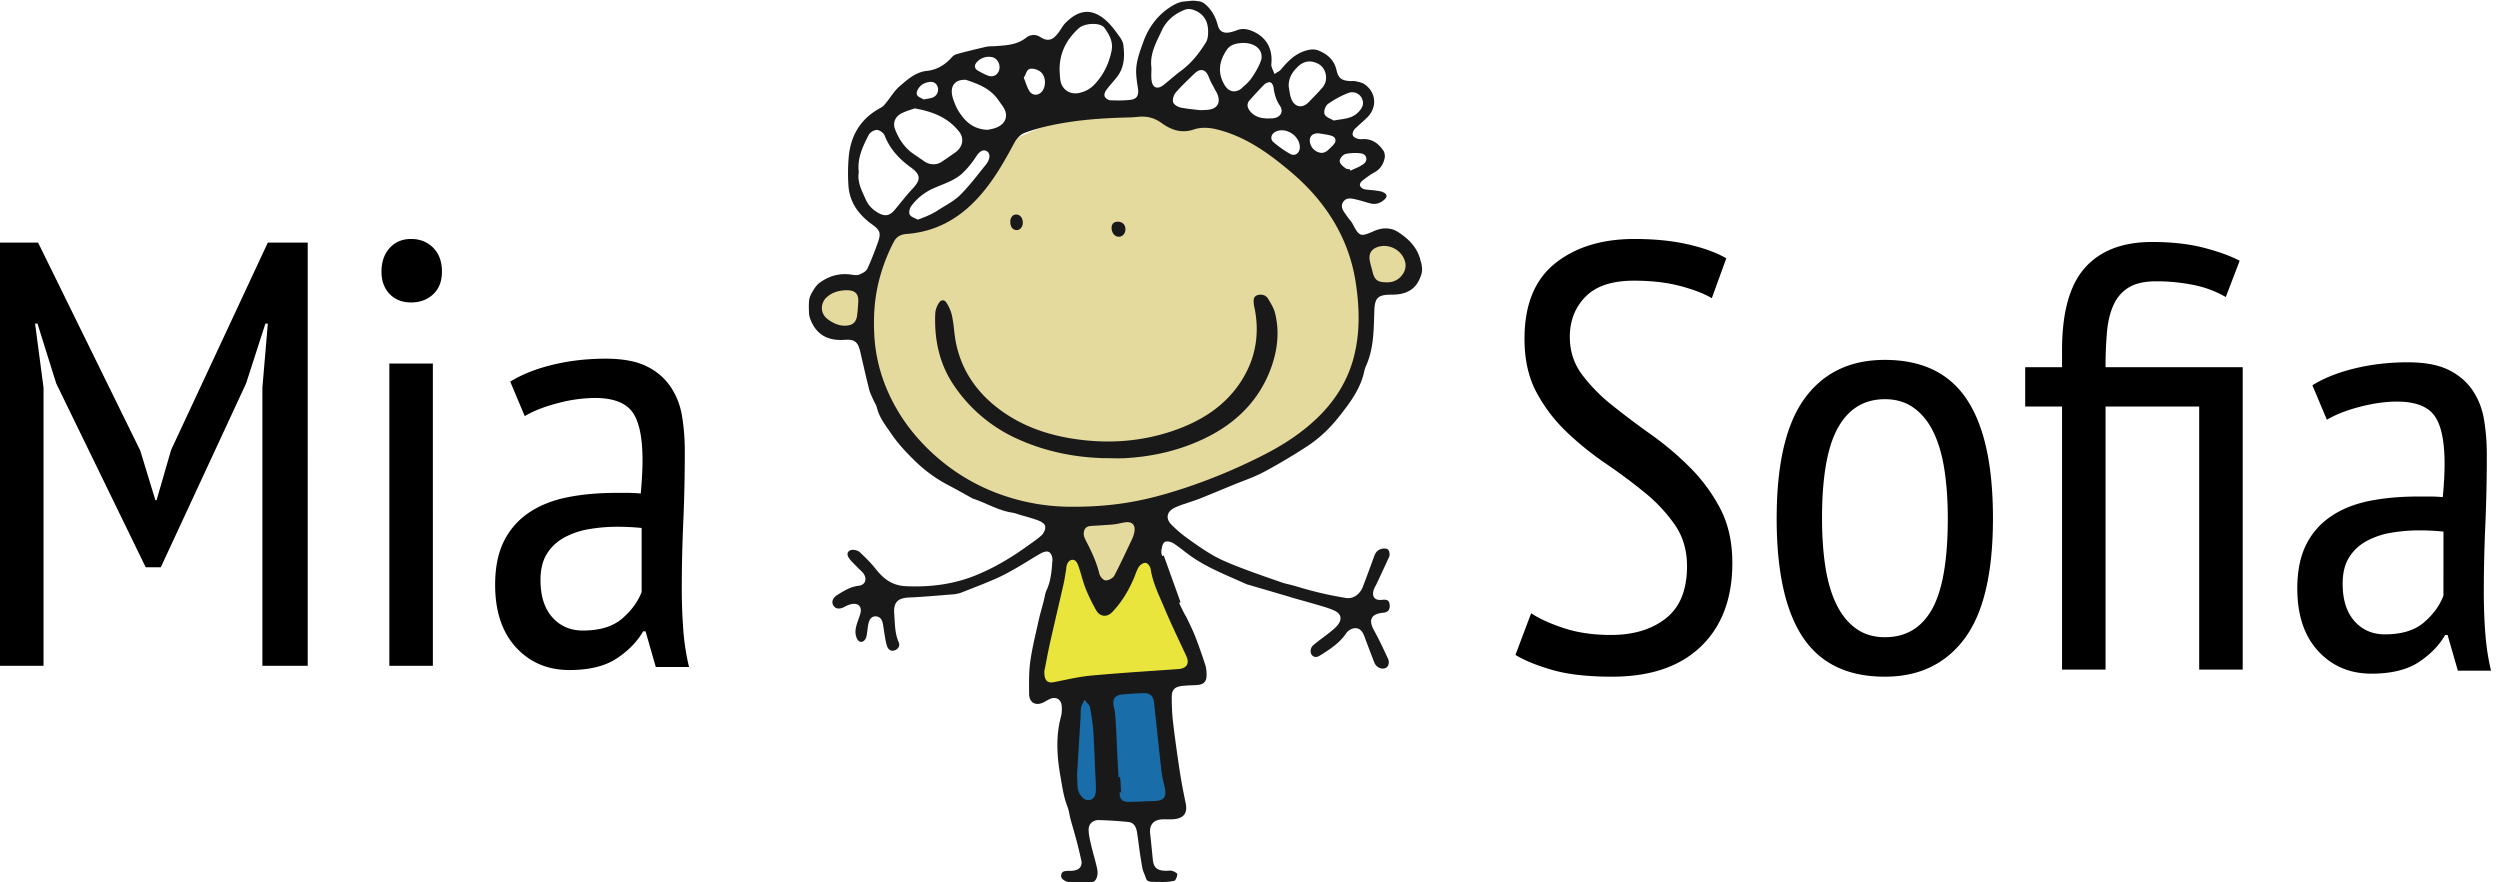 <svg xmlns="http://www.w3.org/2000/svg" width="136" height="48" viewBox="0 0 136 48"><defs><clipPath id="a"><path d="M44 .04h33.362v47.957H44z"/></clipPath></defs><path d="M34.905 32.2c-.198.526-.549 1.008-1.054 1.445-.505.438-1.22.657-2.142.657-.68 0-1.235-.24-1.664-.722-.428-.482-.642-1.16-.642-2.036 0-.569.115-1.04.346-1.412.23-.372.543-.667.939-.886a4.276 4.276 0 0 1 1.35-.46 9.052 9.052 0 0 1 1.55-.13 13.246 13.246 0 0 1 1.317.065zm-6.359-9.564c.482-.285 1.084-.52 1.807-.707a8.068 8.068 0 0 1 2.005-.28c.985 0 1.664.253 2.037.757.372.505.558 1.382.558 2.631 0 .527-.033 1.13-.098 1.81a7.627 7.627 0 0 0-.69-.034h-.657c-.986 0-1.879.083-2.678.247-.8.164-1.49.444-2.07.839-.58.394-1.03.91-1.348 1.545-.317.636-.476 1.426-.476 2.368 0 1.448.378 2.582 1.134 3.404.755.823 1.725 1.234 2.908 1.234 1.073 0 1.927-.209 2.562-.625.636-.417 1.118-.91 1.446-1.48h.132l.558 1.94h1.807a12.808 12.808 0 0 1-.312-2.022 30.376 30.376 0 0 1-.082-2.319c0-1.118.027-2.302.082-3.552.055-1.25.082-2.532.082-3.848 0-.658-.049-1.288-.148-1.891a4 4 0 0 0-.624-1.612 3.295 3.295 0 0 0-1.314-1.118c-.559-.274-1.298-.411-2.218-.411-1.008 0-1.966.11-2.875.329-.91.22-1.681.526-2.317.92zm-7.35-6.643c.297.307.686.46 1.168.46.483 0 .883-.148 1.2-.444.319-.296.478-.707.478-1.233 0-.548-.16-.981-.477-1.3-.318-.317-.718-.476-1.2-.476-.483 0-.872.164-1.168.493-.296.33-.444.757-.444 1.283 0 .504.148.91.444 1.217zM21.18 36.22h2.368V19.775H21.18zm-6.906 0h2.466V13.197h-2.17L9.308 24.478l-.79 2.73h-.066l-.822-2.697-5.558-11.314H0V36.22h2.368V21.09l-.46-3.486h.131l1.02 3.256 4.867 9.999h.822l4.638-9.999 1.052-3.256h.132l-.296 3.487zm118.65-7.302a13.228 13.228 0 0 0-1.313-.066c-.526 0-1.04.044-1.544.132a4.246 4.246 0 0 0-1.346.46c-.394.22-.706.516-.936.888-.23.373-.345.845-.345 1.415 0 .877.214 1.556.64 2.039.428.482.98.723 1.659.723.92 0 1.63-.219 2.134-.657.504-.439.854-.921 1.05-1.448zm-7.13-7.959c.635-.395 1.407-.702 2.315-.92.908-.22 1.866-.33 2.873-.33.92 0 1.658.137 2.216.411.558.275.996.647 1.313 1.119.318.471.526 1.008.624 1.611.099.603.148 1.234.148 1.891a88 88 0 0 1-.082 3.848 81.372 81.372 0 0 0-.082 3.552c0 .834.027 1.606.082 2.319.054.713.158 1.387.312 2.023h-1.806l-.558-1.94h-.132c-.328.57-.81 1.063-1.444 1.48-.635.416-1.489.624-2.561.624-1.182 0-2.15-.411-2.906-1.233-.755-.822-1.133-1.957-1.133-3.404 0-.943.16-1.732.476-2.368a3.996 3.996 0 0 1 1.347-1.546c.58-.395 1.27-.674 2.068-.839.799-.164 1.69-.246 2.676-.246h.657c.218 0 .448.01.69.033.065-.68.098-1.283.098-1.81 0-1.25-.186-2.126-.559-2.63-.372-.505-1.05-.757-2.035-.757-.613 0-1.28.093-2.003.28-.722.186-1.324.422-1.806.707zm-3.791-.984v16.452h-2.367V22.114h-5.094v14.313h-2.367V22.114h-2.004v-2.139h2.004v-.92c0-2.063.417-3.56 1.25-4.492.832-.932 2.048-1.399 3.648-1.399 1.073 0 2.01.105 2.81.313.8.208 1.451.444 1.955.707l-.755 1.975a5.724 5.724 0 0 0-1.759-.658 10.11 10.11 0 0 0-2.021-.198c-.614 0-1.101.104-1.463.313a2.08 2.08 0 0 0-.838.921c-.197.406-.323.9-.378 1.48a21.035 21.035 0 0 0-.082 1.958zM99.118 28.19c0 .964.06 1.84.18 2.629.121.788.319 1.468.593 2.037.274.57.63 1.014 1.069 1.331.439.318.965.477 1.579.477 1.14 0 1.996-.51 2.566-1.528.57-1.02.855-2.668.855-4.946 0-.942-.06-1.813-.18-2.613-.122-.8-.319-1.484-.593-2.054-.274-.57-.63-1.013-1.07-1.33-.438-.319-.964-.477-1.578-.477-1.119 0-1.968.514-2.55 1.544-.58 1.03-.871 2.673-.871 4.93zm-2.467.005c0-2.96.51-5.136 1.528-6.529 1.019-1.392 2.47-2.088 4.355-2.088 2.016 0 3.5.712 4.453 2.138.954 1.425 1.43 3.584 1.43 6.479 0 2.982-.515 5.163-1.545 6.545-1.03 1.38-2.476 2.072-4.338 2.072-2.016 0-3.5-.713-4.454-2.138-.953-1.425-1.43-3.585-1.43-6.48zm-13.356 5.163c.416.285 1.002.554 1.758.806s1.616.378 2.58.378c1.227 0 2.224-.301 2.99-.904.768-.603 1.151-1.551 1.151-2.845 0-.855-.219-1.6-.657-2.237a8.532 8.532 0 0 0-1.643-1.76 30.453 30.453 0 0 0-2.12-1.578 16.823 16.823 0 0 1-2.12-1.71 8.572 8.572 0 0 1-1.644-2.154c-.438-.811-.657-1.787-.657-2.927 0-1.842.553-3.207 1.66-4.095C85.699 13.444 87.14 13 88.915 13c1.095 0 2.07.099 2.925.296.855.197 1.545.45 2.07.756l-.788 2.171c-.395-.241-.959-.46-1.693-.658-.734-.197-1.583-.296-2.547-.296-1.183 0-2.06.29-2.63.872-.57.58-.854 1.31-.854 2.187 0 .767.22 1.447.657 2.04a9.102 9.102 0 0 0 1.644 1.676 46.419 46.419 0 0 0 2.12 1.596 16.523 16.523 0 0 1 2.12 1.792 9.208 9.208 0 0 1 1.643 2.236c.438.834.657 1.82.657 2.96 0 1.93-.57 3.443-1.709 4.54-1.14 1.095-2.75 1.644-4.831 1.644-1.315 0-2.394-.121-3.238-.362-.843-.241-1.517-.515-2.021-.822z"/><path fill="#196da8" d="M58.18 44.042h5.296V37.38H58.18z"/><path fill="#e9e53c" d="M65.177 36.685l-8.727.7 1.166-7.129 4.996-.566 2.565 6.995"/><g clip-path="url(#a)"><path fill="#e5da9e" d="M74.25 16.926c.252 5.342-5.116 9.477-11.597 10.842-.299.063-1.966 4.272-2.271 4.286-.252.013-2.588-4.112-2.84-4.125-6.692-.336-9.55-3.724-10.032-9.209-.05-.575-3.25-1.16-3.25-1.78 0-1.599 3.225-1.063 3.322-1.574a8.997 8.997 0 0 1 .932-2.599c.564-1.046 3.332-.913 4.265-1.764.821-.75.583-2.485 1.632-3.031 2.09-1.089 3.764-1.752 6.432-1.752 6.016 0 10.885 2.344 12.68 7.06.185.486 3.107-.51 3.364.812.175.9-2.671 2.09-2.636 2.834"/></g><g clip-path="url(#a)"><path fill="#1a1919" d="M77.352 14.78c-.01.101-.032.161-.094.32-.246.635-.736.93-1.542.93h-.033l-.05.001c-.722.004-.85.229-.87.902l-.008.24c-.025.919-.051 1.87-.447 2.739a1.386 1.386 0 0 0-.09.278c-.134.625-.426 1.216-.946 1.917-.312.422-.655.865-1.04 1.253a7.016 7.016 0 0 1-1.164.945 31.88 31.88 0 0 1-2.323 1.375c-.366.194-.764.348-1.148.497-.17.065-.345.133-.515.203l-.353.146c-.471.194-.959.396-1.44.59a7.003 7.003 0 0 1-.39.14l-.24.081c-.074.027-.148.051-.222.076a3.83 3.83 0 0 0-.556.217c-.262.135-.338.302-.356.418-.018.116.004.298.213.506.277.274.54.5.805.69l.05.037c.465.334.945.678 1.452.961.49.273 1.02.477 1.489.657.654.251 1.327.485 1.977.71l.203.071c.132.046.268.08.4.111.078.019.155.037.231.059.142.039.283.08.424.122a19.29 19.29 0 0 0 2.468.56c.381.055.746-.197.909-.628.251-.664.441-1.176.615-1.66.09-.25.246-.377.493-.402.111-.011.195.006.248.052.052.044.082.121.088.229a.373.373 0 0 1-.015.156c-.205.451-.419.908-.625 1.35l-.065.137a1.536 1.536 0 0 1-.056.106 1.072 1.072 0 0 0-.1.218c-.056.19-.043.335.039.43.082.098.226.135.428.11.146-.017.247-.002.307.046.051.04.082.11.094.217.016.133-.007.239-.067.313-.057.071-.148.113-.27.125-.343.032-.542.123-.628.285-.086.164-.046.386.126.698.259.467.49.962.713 1.44l.03.066a.455.455 0 0 1 .023.36.292.292 0 0 1-.167.167c-.224.085-.498-.058-.597-.312-.165-.424-.328-.857-.486-1.276l-.054-.144c-.05-.134-.204-.542-.631-.42a.682.682 0 0 0-.36.258c-.358.538-.901.88-1.426 1.21-.176.11-.323.1-.438-.03a.334.334 0 0 1-.065-.237.415.415 0 0 1 .128-.283c.167-.147.35-.284.527-.417.11-.083.225-.168.335-.256l.05-.04c.14-.111.287-.227.406-.367.145-.173.202-.334.169-.48-.033-.141-.15-.258-.347-.347-.245-.11-.505-.186-.757-.26l-.078-.024c-.34-.1-.686-.197-1.02-.291l-.463-.13-.027-.01a.45.45 0 0 0-.043-.016l-2.244-.658a1.365 1.365 0 0 0-.046-.012.543.543 0 0 1-.086-.028c-.216-.098-.433-.193-.65-.289-.83-.363-1.687-.74-2.437-1.282-.11-.08-.222-.166-.329-.248a8.48 8.48 0 0 0-.536-.392c-.118-.078-.356-.157-.488-.08-.116.068-.147.244-.173.399l-.008.046a.573.573 0 0 0 .045.318l.078-.034.915 2.545-.077.035c.085.19.18.38.272.563l.01.02c.017.035.038.067.058.099.02.031.04.061.054.091l.136.285c.12.25.244.51.346.771.173.444.342.92.547 1.545.055.17.067.362.071.493.013.42-.141.586-.57.608l-.213.009a6.7 6.7 0 0 0-.565.038c-.391.05-.544.213-.546.582-.002.515.021.973.071 1.401.094.798.214 1.671.366 2.67.08.52.182 1.067.32 1.72.056.264.032.471-.073.616-.102.141-.284.227-.54.255-.13.014-.26.012-.398.01a6.097 6.097 0 0 0-.245 0c-.243.008-.425.079-.54.212-.116.132-.162.319-.137.556.045.419.096.907.141 1.387.044.465.216.627.683.644.05.002.1-.001.15-.004.083-.005.16-.01.225.01.156.05.265.13.272.164.015.077-.021.197-.104.336l-.006.01c-.01.025-.113.041-.146.047a2.102 2.102 0 0 1-.417.045l-.052.002c-.183 0-.238-.002-.294-.003-.057 0-.113-.002-.297-.002h-.013c-.304 0-.345-.123-.379-.223l-.007-.02c-.035-.102-.064-.172-.087-.228a1.457 1.457 0 0 1-.106-.357 23.718 23.718 0 0 1-.176-1.154 38.41 38.41 0 0 0-.102-.719c-.053-.344-.211-.532-.47-.558a21.827 21.827 0 0 0-1.598-.103.566.566 0 0 0-.42.15c-.1.101-.15.24-.144.402.01.267.072.534.133.79l.018.077c.042.182.092.364.14.54.063.232.128.472.177.71.048.233.006.536-.167.664-.062.047-.29.053-.364.055l-.043.001c-.216 0-.285 0-.353-.002-.068 0-.137-.002-.348-.002h-.006c-.225-.004-.34-.009-.472-.08-.257-.139-.214-.3-.2-.352.036-.137.132-.188.355-.19h.032c.1 0 .203 0 .305-.018.158-.027.273-.091.342-.191a.44.44 0 0 0 .054-.348 20.756 20.756 0 0 0-.282-1.169l-.025-.093c-.047-.181-.1-.363-.151-.54a24.19 24.19 0 0 1-.132-.467 3.99 3.99 0 0 1-.057-.254 2.455 2.455 0 0 0-.113-.432c-.172-.436-.248-.882-.329-1.353l-.043-.253c-.236-1.323-.228-2.335.026-3.279.043-.16.056-.348.039-.574-.013-.174-.086-.309-.205-.38-.121-.072-.28-.072-.445.002-.066.03-.128.065-.187.1-.05.03-.096.057-.144.08-.221.107-.424.115-.572.022-.141-.087-.22-.26-.22-.487l-.002-.144c-.004-.531-.009-1.081.064-1.608.08-.577.212-1.159.34-1.721a74 74 0 0 0 .11-.494c.053-.238.119-.479.183-.712l.093-.344c.017-.069.032-.139.047-.209.03-.144.058-.28.114-.401.237-.51.277-1.054.316-1.581l.004-.057c.01-.131-.05-.364-.187-.44-.157-.088-.429.063-.46.08-.227.13-.454.269-.674.403-.226.138-.46.281-.693.414-.351.2-.73.407-1.122.576-.47.203-.867.359-1.288.524l-.525.206a1.73 1.73 0 0 1-.436.097c-.252.019-.49.039-.721.058-.555.045-1.08.089-1.688.115-.334.015-.54.086-.668.23-.124.141-.17.352-.144.663.008.105.014.21.02.316.023.407.047.827.224 1.23a.291.291 0 0 1 .005.243.384.384 0 0 1-.237.196c-.185.06-.338-.034-.41-.251a2.905 2.905 0 0 1-.097-.427l-.012-.073c-.02-.108-.036-.218-.052-.327-.018-.12-.036-.242-.058-.364-.048-.263-.178-.401-.386-.41h-.017c-.29 0-.358.285-.384.394a2.595 2.595 0 0 0-.046.291 3.826 3.826 0 0 1-.025.183l-.01.065a1.03 1.03 0 0 1-.06.253c-.054.121-.144.196-.242.202-.087.003-.17-.05-.226-.148a.886.886 0 0 1-.088-.532c.028-.19.092-.374.16-.568.03-.085.06-.17.086-.255.077-.25.017-.386-.046-.456s-.19-.143-.44-.093a1.394 1.394 0 0 0-.36.144l-.028.014c-.264.134-.479.099-.59-.097-.108-.19-.022-.408.218-.559.372-.232.724-.452 1.167-.503.155-.018.271-.09.33-.201.06-.117.048-.261-.033-.407-.06-.107-.15-.19-.238-.27a2.026 2.026 0 0 1-.124-.12 5.42 5.42 0 0 0-.16-.164c-.134-.133-.26-.259-.342-.407-.053-.095-.055-.19-.007-.265.052-.083.157-.128.281-.12.14.008.282.06.356.13.27.252.581.557.85.894.376.473.835.915 1.648.953 1.455.068 2.735-.139 3.913-.634.888-.373 1.763-.874 2.674-1.53.063-.046.127-.09.19-.135.209-.146.423-.297.613-.472.128-.117.234-.362.186-.514-.037-.119-.178-.221-.43-.313a9.885 9.885 0 0 0-.68-.21 21.424 21.424 0 0 1-.275-.08c-.038-.01-.077-.024-.115-.037-.09-.03-.182-.061-.28-.075-.48-.071-.928-.266-1.363-.454a9.515 9.515 0 0 0-.8-.319.164.164 0 0 1-.04-.022 79.777 79.777 0 0 1-.415-.231c-.282-.156-.573-.318-.864-.469a7.65 7.65 0 0 1-1.826-1.33c-.385-.375-.876-.88-1.264-1.45l-.146-.21c-.262-.372-.533-.758-.645-1.214a1.26 1.26 0 0 0-.125-.291c-.027-.052-.054-.101-.075-.152a6.793 6.793 0 0 0-.066-.146c-.064-.142-.126-.276-.16-.417a67.16 67.16 0 0 1-.321-1.349l-.172-.739c-.12-.503-.314-.645-.829-.608-.901.065-1.498-.262-1.824-.997a1.349 1.349 0 0 1-.125-.436 8.98 8.98 0 0 0-.007-.258c-.004-.1-.005-.135.006-.388a.98.98 0 0 1 .13-.433c.109-.195.245-.438.428-.576.548-.41 1.15-.561 1.793-.452.12.02.272.037.392-.014.183-.076.362-.167.43-.31.189-.408.372-.864.576-1.437.19-.535.1-.675-.338-.994-.783-.571-1.196-1.245-1.262-2.06a10.15 10.15 0 0 1 .004-1.484c.083-1.282.677-2.222 1.766-2.794.111-.058.196-.164.27-.257l.034-.042a6.33 6.33 0 0 0 .224-.297c.14-.194.274-.378.44-.525l.047-.04c.432-.38.878-.774 1.481-.837.507-.053.945-.289 1.338-.721a.606.606 0 0 1 .262-.185c.523-.143 1.073-.28 1.634-.407.1-.022.205-.024.317-.027.063 0 .128-.002.193-.008l.142-.01c.516-.04 1.05-.082 1.511-.446a.643.643 0 0 1 .774-.034c.495.318.752.063.993-.251.051-.067.097-.139.141-.208.064-.1.124-.195.199-.274.393-.415.79-.63 1.179-.639.372-.009.761.175 1.145.545.234.226.433.501.625.767l.034.047c.113.156.18.304.197.428.073.56.088 1.21-.353 1.767-.08.102-.167.203-.25.301-.102.12-.207.243-.305.371-.016.021-.157.212-.11.359.038.117.207.222.32.226.33.01.712.017 1.083-.025.163-.02.276-.072.345-.162.1-.132.088-.322.065-.472l-.01-.063c-.058-.381-.117-.776-.07-1.145.055-.438.215-.876.37-1.3l.006-.019c.305-.834.813-1.48 1.51-1.917.114-.073.41-.244.66-.268l.218-.022c.324-.033.337-.034.662.01.166.022.323.155.402.233.29.285.48.627.6 1.077.083.313.29.438.632.38a2.03 2.03 0 0 0 .397-.118c.247-.095.491-.09.767.014.776.293 1.174.905 1.121 1.724 0 .015-.002.03-.004.045-.005.056-.011.12.006.182.022.08.055.157.087.23l.038.089.039.097.086-.059c.025-.017.052-.032.078-.048a.662.662 0 0 0 .188-.14c.349-.42.775-.88 1.417-1.045.255-.066.456-.059.65.024.538.227.841.565.955 1.063.096.425.266.562.726.587.041.002.083.001.125 0a.756.756 0 0 1 .184.01l.068.015c.14.031.286.063.394.133.316.206.509.51.544.856.035.346-.1.698-.37.965-.103.101-.214.2-.32.296-.119.107-.242.217-.356.332-.072.072-.15.231-.112.342.043.124.232.183.29.197a.746.746 0 0 0 .235.013l.085-.002c.422 0 .768.206 1.058.632a.593.593 0 0 1 .066.407c-.079.362-.265.618-.57.781-.205.11-.393.253-.575.39l-.07.054c-.066.049-.162.184-.122.28.037.087.144.17.243.188.111.02.224.03.334.039.079.006.16.013.24.024l.042.006c.128.017.26.035.374.081.12.049.193.115.204.187.012.072-.037.159-.136.243-.222.188-.463.253-.716.193a8.694 8.694 0 0 1-.36-.1 6.477 6.477 0 0 0-.41-.112l-.06-.014c-.213-.05-.504-.12-.675.143-.161.25-.006.47.12.646l.054.078c.046.07.1.137.15.2.075.093.144.18.195.276.36.686.424.707 1.15.385.484-.215.943-.196 1.33.056.662.431 1.042.905 1.196 1.49.016.064.028.105.038.138a.905.905 0 0 1 .038.171l.008.057c.017.125.02.144.005.295zm-30.788 1.17c-.102-.11-.262-.161-.502-.161h-.004c-.446.01-.78.121-1.05.35a.804.804 0 0 0-.298.645c.01.234.132.451.336.596.223.158.525.337.901.337h.05c.39-.017.58-.183.63-.556.024-.18.036-.363.049-.54l.011-.16c.018-.239-.02-.402-.123-.511zm26.641-7.574c-.148.03-.33.248-.324.39.006.143.158.264.28.361l.02.016c.059.047.136.055.204.06l.036.004.048.08.069-.035c.063-.031.129-.06.194-.09a2.15 2.15 0 0 0 .445-.24c.12-.09.177-.224.146-.347-.03-.122-.136-.208-.282-.23a2.474 2.474 0 0 0-.836.03zM72.057 6.21c.05.124.19.191.325.256.053.025.103.05.146.075l.029.018.032-.007a5.73 5.73 0 0 1 .31-.051c.356-.053.692-.102.976-.382.167-.164.372-.421.218-.755a.583.583 0 0 0-.737-.308c-.354.132-.723.33-1.098.586-.154.105-.263.413-.2.568zm.585 1.36c-.027-.094-.113-.16-.255-.198a4.582 4.582 0 0 0-.476-.091 8.117 8.117 0 0 1-.172-.028l-.012-.001c-.172-.005-.304.04-.386.132-.05.058-.107.162-.082.336a.697.697 0 0 0 .63.597c.137 0 .272-.065.408-.198l.054-.052c.059-.057.12-.116.177-.179.105-.114.143-.22.114-.317zm-2.534-2.85l.001.011c.013.064.023.13.033.194.023.149.047.303.102.446.087.224.232.367.41.402a.443.443 0 0 0 .087.008c.156 0 .316-.08.461-.232l.202-.21c.173-.178.352-.362.518-.554a.86.86 0 0 0 .204-.408c.063-.396-.12-.768-.453-.926-.398-.19-.76-.128-1.076.182-.242.237-.517.575-.49 1.086zm-.671 2.424c-.15.06-.251.173-.272.302a.31.31 0 0 0 .116.291c.298.254.603.468.907.636.059.033.12.05.18.05a.306.306 0 0 0 .155-.043c.116-.067.185-.203.187-.364.003-.285-.157-.565-.427-.749-.269-.183-.585-.23-.846-.123zm-1.453-1.697c-.11.122-.197.321.005.583.274.355.667.408.978.415h.006a1.85 1.85 0 0 1 .106-.003c.083-.001.168-.003.253-.02.18-.038.309-.133.363-.266.05-.124.026-.268-.067-.404-.188-.277-.298-.59-.345-.986-.009-.069-.072-.274-.195-.289-.113-.014-.248.056-.323.131-.273.278-.535.567-.78.84zm-1.381-.845c.121.21.28.335.458.363a.49.49 0 0 0 .075.005.658.658 0 0 0 .435-.191l.06-.054c.162-.146.33-.296.455-.479.163-.24.367-.561.497-.911a.66.66 0 0 0-.066-.624c-.167-.239-.49-.376-.888-.376h-.017c-.296.022-.664.048-.892.397-.429.655-.467 1.267-.117 1.87zm-.833-.381c-.086-.237-.198-.369-.343-.402-.141-.033-.296.034-.47.204l-.169.163c-.273.265-.555.538-.811.828-.11.124-.2.357-.161.533.034.15.267.275.423.306.253.052.51.08.759.107.097.01.192.021.286.033h.014l.146-.006c.097-.003.188-.006.28-.016.24-.025.414-.115.504-.262.09-.146.093-.342.007-.565-.026-.07-.063-.134-.098-.196a2.291 2.291 0 0 1-.055-.098 7.98 7.98 0 0 0-.1-.19 3.15 3.15 0 0 1-.212-.439zm-3.131-.533c0 .067-.002.134-.004.2-.005.156-.01.317.01.476.025.204.098.332.217.382.034.013.069.02.106.02.097 0 .206-.047.326-.14.137-.107.271-.22.401-.33.176-.148.358-.302.545-.439.505-.37.937-.863 1.36-1.55.06-.097.1-.227.112-.366.064-.683-.16-1.13-.686-1.364-.151-.068-.37-.12-.53-.061-.604.221-1.05.615-1.292 1.138-.04.087-.082.174-.123.26-.262.546-.533 1.11-.442 1.774zm-4.997.123v.005l.008.144c.006.132.013.282.04.431.04.23.162.425.342.548.137.092.298.14.47.14a.966.966 0 0 0 .192-.02c.342-.07.623-.226.858-.477.47-.504.77-1.098.917-1.818.102-.503-.132-.889-.38-1.241-.103-.146-.31-.197-.467-.214-.303-.033-.722.034-.935.228-.713.647-1.054 1.39-1.045 2.274zm-1.949.418l.016.038c.03.076.058.152.085.225.06.168.118.326.21.468a.4.4 0 0 0 .33.192h.006c.14 0 .278-.079.371-.211.225-.32.162-.84-.126-1.05-.144-.105-.384-.188-.566-.143-.113.028-.17.156-.23.292a1.984 1.984 0 0 1-.075.153zm-2.654-.592c.008.056.041.136.156.204.208.121.38.207.541.27a.523.523 0 0 0 .19.037c.09 0 .177-.025.25-.077a.5.5 0 0 0 .198-.43c-.004-.265-.19-.5-.422-.536a.873.873 0 0 0-.813.277c-.079.085-.113.17-.1.255zM51.777 4.99c.003.143.036.298.097.462.075.202.158.416.278.605.305.478.729.971 1.565 1.005h.011l.011-.002.086-.017c.092-.018.217-.041.335-.085.29-.108.478-.283.543-.505.066-.226-.001-.478-.193-.73a5.526 5.526 0 0 1-.125-.175 3.816 3.816 0 0 0-.169-.231c-.425-.528-1.02-.758-1.642-.965a.36.36 0 0 0-.149-.009l-.031.002c-.39.02-.626.268-.617.645zm2.042 3.437a.29.29 0 0 0-.142-.205c-.28-.154-.49.165-.603.335a4.967 4.967 0 0 1-.693.845c-.338.324-.779.504-1.205.677-.152.062-.308.126-.459.195a3.03 3.03 0 0 0-1.138.926c-.083.108-.157.34-.088.472.052.1.166.15.277.199.044.02.089.04.128.062l.036.02.038-.016.187-.074c.135-.053.263-.103.388-.161a3.77 3.77 0 0 0 .47-.257c.114-.075.235-.148.352-.218.303-.183.616-.372.868-.621.406-.404.77-.861 1.121-1.303.1-.126.2-.252.302-.377.13-.16.19-.348.161-.5zm-3.947-3.306c.025.113.15.174.261.227a.923.923 0 0 1 .086.045l.028.018.033-.006.173-.032a1.61 1.61 0 0 0 .27-.062.465.465 0 0 0 .292-.566c-.066-.227-.256-.33-.51-.278-.126.026-.3.082-.415.194-.097.095-.252.299-.218.46zM48.697 7.05c.226.57.535.99.946 1.286.094.068.19.133.286.198.102.07.207.14.307.213.173.127.362.19.546.19.16 0 .317-.047.458-.142.243-.163.484-.33.719-.495.214-.152.35-.355.381-.572a.733.733 0 0 0-.164-.566c-.53-.673-1.268-1.062-2.394-1.261l-.022-.004-.021.007c-.052.019-.11.037-.17.057a4.092 4.092 0 0 0-.478.179c-.392.184-.543.533-.394.91zm-.525 4.657c.179 0 .337-.094.5-.288.101-.121.2-.244.3-.366.205-.252.417-.513.64-.752.238-.253.38-.451.36-.659-.016-.174-.141-.33-.432-.542-.7-.508-1.15-1.056-1.415-1.724-.06-.15-.269-.301-.423-.306-.152-.004-.369.127-.444.272-.347.667-.628 1.28-.54 2.025-.082.475.11.896.296 1.302l.082.183c.137.31.361.55.687.733.143.081.27.122.389.122zM59.617 42.77v-.022a7.227 7.227 0 0 0-.02-.403 11.082 11.082 0 0 1-.014-.247 60.019 60.019 0 0 1-.03-.739 55.278 55.278 0 0 0-.078-1.606 11.228 11.228 0 0 0-.18-1.27c-.018-.092-.083-.162-.147-.23a1.021 1.021 0 0 1-.068-.078l-.087-.115-.057.132a1.617 1.617 0 0 1-.041.084.756.756 0 0 0-.087.23 2.388 2.388 0 0 0-.02.325c0 .06-.001.12-.005.18-.047.795-.096 1.59-.145 2.386l-.04.644h-.002l-.008.168h.007c.002.085.006.17.011.252.005.09.01.18.012.27a.89.89 0 0 0 .302.682.44.44 0 0 0 .289.114.382.382 0 0 0 .368-.286c.043-.153.042-.315.04-.472zm3.735.023l-.042-.18c-.047-.2-.096-.408-.12-.613-.086-.754-.168-1.522-.247-2.264-.056-.515-.11-1.03-.167-1.545-.046-.412-.314-.489-.528-.484-.454.013-.856.039-1.227.077-.181.019-.31.083-.386.19-.079.113-.093.269-.043.462.034.13.064.308.074.444.047.598.073 1.194.098 1.77.023.53.046 1.08.086 1.63l.085-.005.056.823h-.084c.001.148.016.313.121.415.08.077.196.11.387.11h.027c.235-.003.473-.013.704-.023.195-.009.398-.017.596-.022.314-.007.48-.06.575-.18.095-.12.105-.295.035-.605zm-.183-10.12c-.237-.545-.482-1.109-.572-1.712-.018-.117-.152-.342-.288-.342h-.001c-.142 0-.304.128-.372.245-.076.13-.13.272-.182.41a4.044 4.044 0 0 1-.086.216c-.32.738-.702 1.33-1.165 1.81-.141.146-.309.214-.474.193-.16-.02-.3-.124-.396-.292a9.515 9.515 0 0 1-.57-1.173 7.217 7.217 0 0 1-.226-.69 10.568 10.568 0 0 0-.17-.542c-.033-.094-.121-.344-.314-.344h-.006c-.17.005-.287.162-.317.317-.016.048-.022.11-.028.17-.003.03-.006.058-.01.08-.015.086-.03.172-.043.258a8.286 8.286 0 0 1-.092.5c-.106.464-.213.927-.321 1.39-.133.573-.271 1.165-.402 1.748-.086.385-.16.765-.23 1.133-.031.157-.06.31-.09.455l-.001.015c-.005.278.04.443.15.534a.333.333 0 0 0 .222.073.65.65 0 0 0 .126-.013c.174-.033.347-.069.52-.104.501-.103 1.019-.21 1.531-.257 1.194-.11 2.411-.194 3.589-.274l1.137-.079c.238-.016.397-.091.474-.221.074-.126.064-.291-.03-.492-.082-.179-.166-.358-.25-.537-.324-.69-.659-1.402-.958-2.115-.05-.12-.103-.24-.155-.36zm-4.21-3.571l.004.022.008.03c.014.05.038.136.08.215.293.565.593 1.172.754 1.844.034.143.206.36.353.36.154 0 .386-.115.466-.269.306-.588.592-1.197.87-1.786l.108-.231c.052-.111.091-.243.113-.38.026-.173-.003-.305-.087-.394-.084-.087-.213-.122-.384-.102-.11.012-.218.035-.323.058a2.93 2.93 0 0 1-.335.058c-.25.024-.507.04-.755.055-.169.01-.337.02-.505.033-.262.02-.386.183-.368.487zM73.75 15.359a9.073 9.073 0 0 0-1.213-3.342c-.607-1.004-1.403-1.909-2.433-2.765-1.063-.884-2.25-1.758-3.737-2.169-.394-.109-.911-.211-1.424-.039-.594.2-1.151.087-1.756-.354-.373-.272-.77-.379-1.254-.336l-.09.008c-.107.01-.219.02-.327.024-1.264.029-2.758.101-4.259.415-.582.122-1.08.261-1.52.427-.247.093-.45.34-.547.523-.538 1.006-1.13 2.063-1.94 2.961-1.12 1.243-2.412 1.904-3.952 2.018-.317.024-.537.162-.673.422a9.59 9.59 0 0 0-.887 2.457c-.174.824-.23 1.702-.172 2.684.084 1.414.516 2.784 1.284 4.073.58.972 1.35 1.864 2.293 2.653a10.726 10.726 0 0 0 3.068 1.798 11.435 11.435 0 0 0 4.233.75c2.388-.004 4.08-.394 5.886-.98a30.726 30.726 0 0 0 4.297-1.78c1.2-.6 2.17-1.257 2.967-2.008 1.035-.975 1.725-2.107 2.051-3.364.313-1.202.346-2.497.105-4.076zm2.7-1.073a1.165 1.165 0 0 0-.545-.737 1.163 1.163 0 0 0-.906-.13c-.382.107-.55.365-.486.746.023.133.059.264.093.39.02.073.04.146.058.22.108.454.276.583.772.583h.036l.028-.002c.045-.002.119-.005.192-.019a.981.981 0 0 0 .62-.427.826.826 0 0 0 .138-.624z"/></g><path fill="#1a1919" d="M51.903 20.98a8.217 8.217 0 0 0 3.388 2.87c1.42.656 2.994 1.017 4.68 1.072h.003c.14 0 .282.002.425.005.143.002.285.005.428.005.195 0 .356-.005.507-.015 1.265-.086 2.401-.332 3.473-.752.944-.37 1.725-.818 2.387-1.372a6.441 6.441 0 0 0 2.078-3.165c.266-.898.297-1.77.092-2.593-.067-.268-.223-.525-.375-.773l-.017-.03a.465.465 0 0 0-.403-.202.505.505 0 0 0-.187.035c-.194.078-.196.234-.176.464.006.075.023.15.04.23.01.043.019.086.027.13.26 1.442-.024 2.784-.847 3.987-.808 1.182-2.018 2.03-3.7 2.59-1.098.365-2.26.551-3.45.551-.44 0-.894-.025-1.346-.076-1.935-.215-3.49-.812-4.757-1.823-1.183-.944-1.917-2.135-2.183-3.542a9.356 9.356 0 0 1-.09-.655 8.143 8.143 0 0 0-.107-.726 2.152 2.152 0 0 0-.312-.737c-.053-.079-.121-.122-.193-.122-.075 0-.151.05-.207.136-.12.183-.196.4-.203.578-.065 1.537.27 2.822 1.025 3.93m8.907-8.92h-.014c-.212.006-.328.128-.326.345.003.265.173.473.388.473h.007c.21-.005.361-.18.358-.416-.003-.24-.169-.402-.412-.402m-5.524-.39a.296.296 0 0 0-.217.085.446.446 0 0 0-.11.32c.001.263.132.436.333.441h.009a.306.306 0 0 0 .223-.093.444.444 0 0 0 .115-.325c-.005-.25-.15-.427-.353-.428"/></svg>